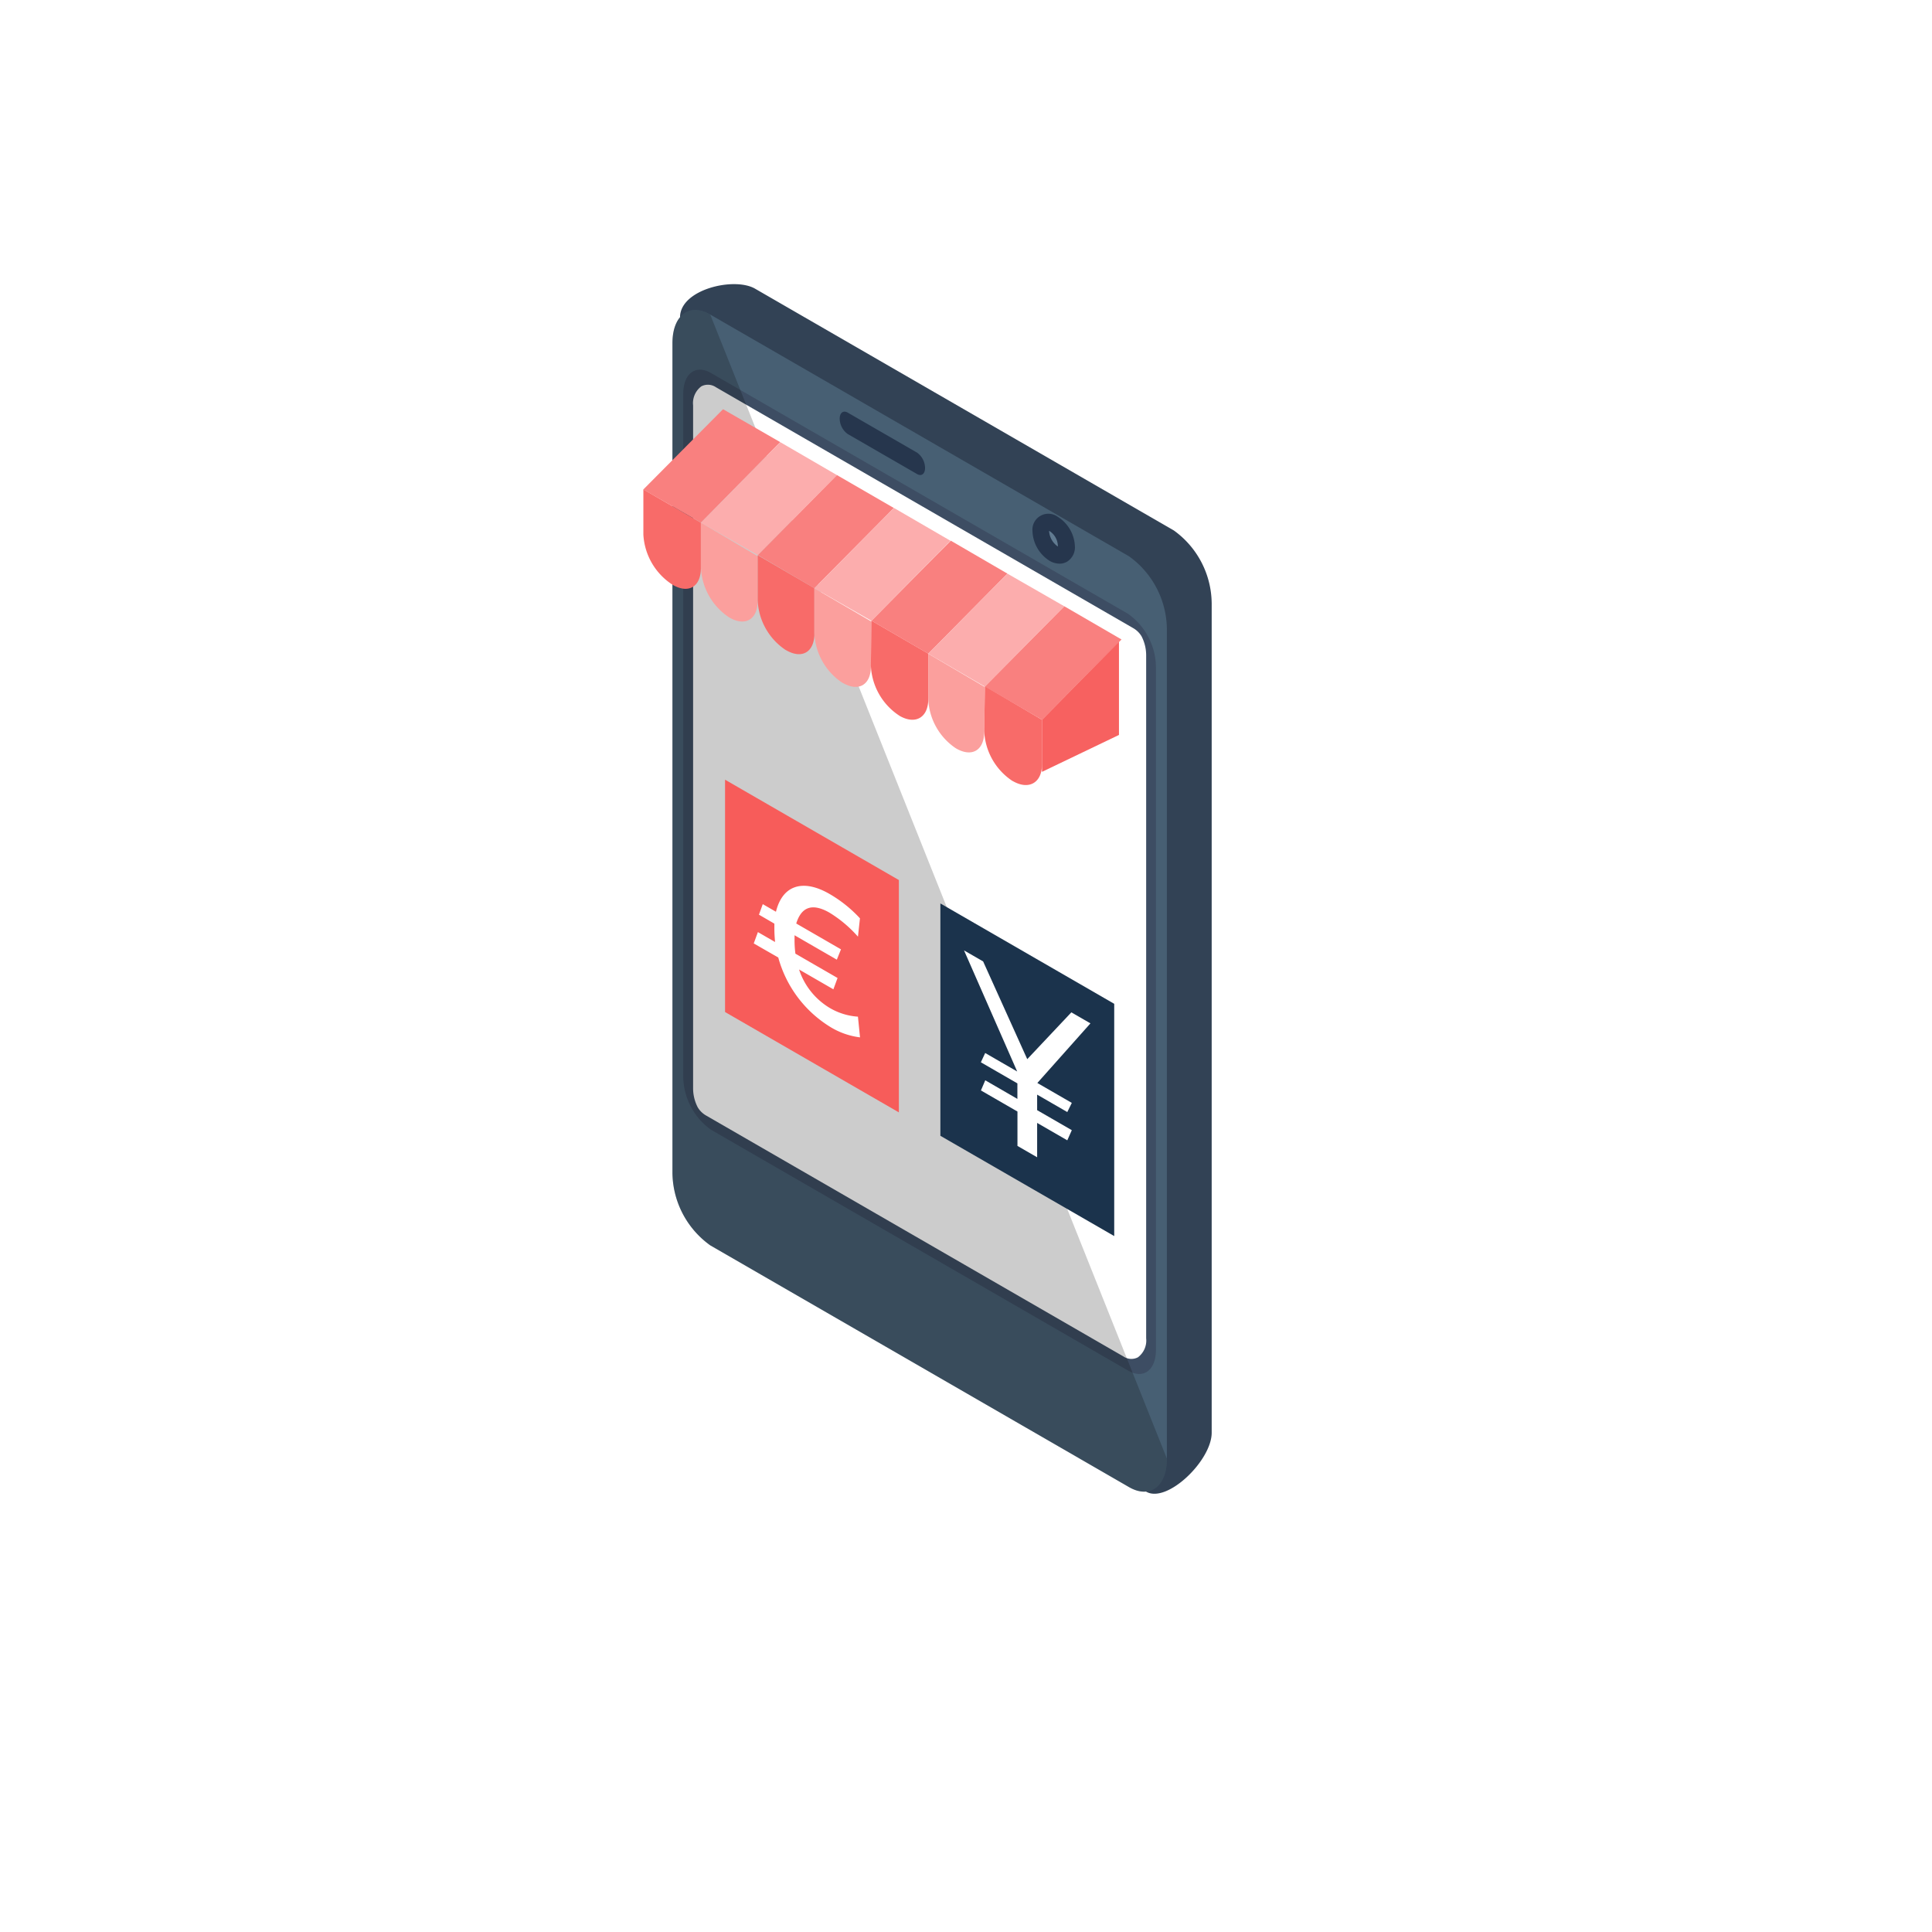 <svg xmlns="http://www.w3.org/2000/svg" xmlns:xlink="http://www.w3.org/1999/xlink" width="114.25" height="114.25" viewBox="0 0 114.25 114.25">
  <defs>
    <filter id="Trazado_873178" x="-0.001" y="0" width="114.25" height="114.25" filterUnits="userSpaceOnUse">
      <feOffset dy="3" input="SourceAlpha"/>
      <feGaussianBlur stdDeviation="3" result="blur"/>
      <feFlood flood-opacity="0.161"/>
      <feComposite operator="in" in2="blur"/>
      <feComposite in="SourceGraphic"/>
    </filter>
    <clipPath id="clip-path">
      <rect id="Rectángulo_401878" data-name="Rectángulo 401878" width="33.613" height="71.531" fill="none"/>
    </clipPath>
    <clipPath id="clip-path-2">
      <rect id="Rectángulo_401877" data-name="Rectángulo 401877" width="33.612" height="71.531" fill="none"/>
    </clipPath>
    <clipPath id="clip-path-3">
      <rect id="Rectángulo_401876" data-name="Rectángulo 401876" width="29.239" height="69.879" fill="none"/>
    </clipPath>
    <clipPath id="clip-path-4">
      <path id="Trazado_878170" data-name="Trazado 878170" d="M31.782,70.177c0,1.647-1,2.4-2.235,1.69l-24.77-14.3A5.346,5.346,0,0,1,2.542,53.3V4.215c0-1.647,1-2.4,2.235-1.69Z" transform="translate(-2.542 -2.257)" fill="none"/>
    </clipPath>
    <linearGradient id="linear-gradient" x1="0.341" y1="0.921" x2="0.348" y2="0.921" gradientUnits="objectBoundingBox">
      <stop offset="0" stop-color="#afbec9"/>
      <stop offset="0.155" stop-color="#abbac5"/>
      <stop offset="0.297" stop-color="#a2b0ba"/>
      <stop offset="0.433" stop-color="#929ea7"/>
      <stop offset="0.566" stop-color="#7b858d"/>
      <stop offset="0.696" stop-color="#5e666c"/>
      <stop offset="0.825" stop-color="#3a3f42"/>
      <stop offset="0.95" stop-color="#101112"/>
      <stop offset="0.995"/>
      <stop offset="1"/>
    </linearGradient>
  </defs>
  <g id="Grupo_1103914" data-name="Grupo 1103914" transform="translate(-926.347 -208.197)">
    <g id="Grupo_1099034" data-name="Grupo 1099034" transform="translate(935.347 214.197)">
      <g transform="matrix(1, 0, 0, 1, -9, -6)" filter="url(#Trazado_873178)">
        <path id="Trazado_873178-2" data-name="Trazado 873178" d="M220.937,159.14a48.125,48.125,0,1,1-48.125-48.125A48.126,48.126,0,0,1,220.937,159.14Z" transform="translate(-115.69 -105.02)" fill="#fff"/>
      </g>
    </g>
    <g id="Grupo_1100444" data-name="Grupo 1100444" transform="translate(964.388 225)" clip-path="url(#clip-path)">
      <g id="Grupo_1100443" data-name="Grupo 1100443" transform="translate(0 0)">
        <g id="Grupo_1100442" data-name="Grupo 1100442" clip-path="url(#clip-path-2)">
          <path id="Trazado_878165" data-name="Trazado 878165" d="M34.646,18.838V67.92c0,1.647-2.639,4.2-3.874,3.488L7.64,55.307a5.345,5.345,0,0,1-2.234-4.268L3.207,1.957c0-1.646,3.2-2.4,4.434-1.69l24.768,14.3a5.361,5.361,0,0,1,2.236,4.272" transform="translate(-1.033 0)" fill="#324255"/>
          <path id="Trazado_878166" data-name="Trazado 878166" d="M31.782,21.1V70.177c0,1.647-1,2.4-2.235,1.69l-24.77-14.3A5.342,5.342,0,0,1,2.543,53.3V4.214c0-1.646,1-2.4,2.235-1.69l24.769,14.3A5.36,5.36,0,0,1,31.782,21.1" transform="translate(-0.819 -0.727)" fill="#475f73"/>
          <path id="Trazado_878167" data-name="Trazado 878167" d="M3.486,49.273V8.9c0-1.209.735-1.764,1.641-1.24L29.8,21.905a3.928,3.928,0,0,1,1.64,3.135V65.415c0,1.209-.734,1.764-1.64,1.24L5.127,52.408a3.929,3.929,0,0,1-1.641-3.135" transform="translate(-1.123 -2.404)" fill="#3d4d63"/>
          <path id="Trazado_878168" data-name="Trazado 878168" d="M30.649,66.29a.839.839,0,0,1-.86-.054L5.113,51.99a1.362,1.362,0,0,1-.491-.481,2.434,2.434,0,0,1-.276-1.14V9.994a1.24,1.24,0,0,1,.489-1.125.84.84,0,0,1,.861.054L30.372,23.169a1.364,1.364,0,0,1,.491.48,2.431,2.431,0,0,1,.275,1.14V65.164a1.239,1.239,0,0,1-.489,1.126" transform="translate(-1.4 -2.827)" fill="#fff"/>
          <g id="Grupo_1100441" data-name="Grupo 1100441" transform="translate(1.723 1.53)" opacity="0.2" style="mix-blend-mode: lighten;isolation: isolate">
            <g id="Grupo_1100440" data-name="Grupo 1100440">
              <g id="Grupo_1100439" data-name="Grupo 1100439" clip-path="url(#clip-path-3)">
                <g id="Grupo_1100438" data-name="Grupo 1100438" transform="translate(0 0)">
                  <g id="Grupo_1100437" data-name="Grupo 1100437" clip-path="url(#clip-path-4)">
                    <path id="Trazado_878169" data-name="Trazado 878169" d="M14.31-1.472,51.068,75.762l-66-6.468L-51.69-7.94Z" transform="translate(14.93 1.028)" fill="url(#linear-gradient)"/>
                  </g>
                </g>
              </g>
            </g>
          </g>
          <path id="Trazado_878171" data-name="Trazado 878171" d="M21.711,14.813l-4.1-2.366a1.138,1.138,0,0,1-.474-.907c0-.35.212-.51.474-.359l4.1,2.366a1.138,1.138,0,0,1,.474.908c0,.349-.212.51-.474.359" transform="translate(-5.522 -3.584)" fill="#26364d"/>
          <path id="Trazado_878172" data-name="Trazado 878172" d="M36.2,22.193c0,.484-.343.679-.765.436a1.685,1.685,0,0,1-.764-1.318c0-.484.342-.679.764-.435a1.685,1.685,0,0,1,.765,1.318" transform="translate(-11.172 -6.692)" fill="#617b91"/>
          <path id="Trazado_878173" data-name="Trazado 878173" d="M35.552,22.989a1.181,1.181,0,0,1-.588-.17,2.161,2.161,0,0,1-1.008-1.739.944.944,0,0,1,1.5-.858,2.162,2.162,0,0,1,1.008,1.739,1,1,0,0,1-.466.912.87.87,0,0,1-.441.117m-.62-1.941a1.2,1.2,0,0,0,.52.927,1.081,1.081,0,0,0-.487-.91l-.033-.018" transform="translate(-10.94 -6.46)" fill="#26364d"/>
          <path id="Trazado_878174" data-name="Trazado 878174" d="M1.749,23.553l-.035-.02A3.773,3.773,0,0,1,.008,20.577V17.909l3.4,1.967v2.692c0,1.089-.719,1.53-1.662.986" transform="translate(-0.003 -5.77)" fill="#f86b69"/>
          <path id="Trazado_878175" data-name="Trazado 878175" d="M6.719,26.422l-.035-.02A3.719,3.719,0,0,1,5.03,23.446V20.81l3.355,1.981v2.646c0,1.089-.723,1.53-1.666.986" transform="translate(-1.621 -6.705)" fill="#fb9f9d"/>
          <path id="Trazado_878176" data-name="Trazado 878176" d="M11.665,29.272l-.035-.02A3.715,3.715,0,0,1,9.98,26.3V23.65L13.334,25.6v2.683c0,1.089-.726,1.53-1.669.986" transform="translate(-3.215 -7.62)" fill="#f86b69"/>
          <path id="Trazado_878177" data-name="Trazado 878177" d="M16.61,32.136l-.035-.02a3.712,3.712,0,0,1-1.648-2.957V26.532L18.3,28.5l-.028,2.646c0,1.089-.716,1.53-1.659.986" transform="translate(-4.81 -8.548)" fill="#fb9f9d"/>
          <path id="Trazado_878178" data-name="Trazado 878178" d="M21.55,34.981l-.035-.02A3.723,3.723,0,0,1,19.857,32l.028-2.646,3.365,1.954V34c0,1.089-.758,1.53-1.7.986" transform="translate(-6.398 -9.459)" fill="#f86b69"/>
          <path id="Trazado_878179" data-name="Trazado 878179" d="M26.513,37.845l-.035-.02a3.682,3.682,0,0,1-1.617-2.957V32.243l3.351,1.971-.041,2.646c0,1.089-.716,1.53-1.659.986" transform="translate(-8.01 -10.388)" fill="#fb9f9d"/>
          <path id="Trazado_878180" data-name="Trazado 878180" d="M31.438,40.69l-.035-.02a3.723,3.723,0,0,1-1.658-2.957l.041-2.646,3.375,1.992V39.7c0,1.089-.781,1.53-1.724.986" transform="translate(-9.583 -11.298)" fill="#f86b69"/>
          <path id="Trazado_878181" data-name="Trazado 878181" d="M0,15.661l3.409,1.96L8.1,12.859,4.717,10.912Z" transform="translate(0 -3.516)" fill="#f9807f"/>
          <path id="Trazado_878182" data-name="Trazado 878182" d="M5.03,18.547,8.4,20.466l4.672-4.733L9.719,13.785Z" transform="translate(-1.62 -4.441)" fill="#fcadad"/>
          <path id="Trazado_878183" data-name="Trazado 878183" d="M10,21.391,13.34,23.35l4.7-4.745-3.366-1.947Z" transform="translate(-3.222 -5.367)" fill="#f9807f"/>
          <path id="Trazado_878184" data-name="Trazado 878184" d="M14.928,24.276,18.3,26.2l4.672-4.733L19.64,19.531c-.015,0-4.712,4.745-4.712,4.745" transform="translate(-4.81 -6.293)" fill="#fcadad"/>
          <path id="Trazado_878185" data-name="Trazado 878185" d="M19.909,27.115l3.357,1.951,4.681-4.737L24.6,22.382c-.015,0-4.687,4.733-4.687,4.733" transform="translate(-6.414 -7.211)" fill="#f9807f"/>
          <path id="Trazado_878186" data-name="Trazado 878186" d="M24.862,29.991l3.345,1.944,4.7-4.749-3.366-1.932Z" transform="translate(-8.01 -8.136)" fill="#fcadad"/>
          <path id="Trazado_878187" data-name="Trazado 878187" d="M29.8,32.853l3.381,1.964,4.7-4.749L34.5,28.105Z" transform="translate(-9.6 -9.055)" fill="#f9807f"/>
          <path id="Trazado_878188" data-name="Trazado 878188" d="M34.785,35.814v3.079l4.552-2.183V31.2Z" transform="translate(-11.207 -10.052)" fill="#f76160"/>
          <path id="Trazado_878189" data-name="Trazado 878189" d="M17.413,62.908,7.134,56.973V43.234l10.279,5.934Z" transform="translate(-2.298 -13.929)" fill="#f75c5a"/>
          <path id="Trazado_878190" data-name="Trazado 878190" d="M36.2,73.7,25.92,67.77V54.03L36.2,59.965Z" transform="translate(-8.351 -17.407)" fill="#1b334c"/>
          <path id="Trazado_878191" data-name="Trazado 878191" d="M11.083,56.731,9.637,55.9l.246-.67,1.015.586c-.031-.347-.041-.577-.041-.8V54.73L9.945,54.2l.226-.623.779.45c.39-1.587,1.61-1.953,3.168-1.053a7.667,7.667,0,0,1,1.8,1.442L15.8,55.5a7.347,7.347,0,0,0-1.682-1.418c-1.045-.6-1.671-.318-1.968.64l2.646,1.528-.246.611-2.5-1.444V55.7a6.112,6.112,0,0,0,.051.806l2.492,1.438-.246.67-2.03-1.172a4.155,4.155,0,0,0,1.8,2.265,3.773,3.773,0,0,0,1.682.524l.123,1.224a4.386,4.386,0,0,1-1.8-.642,6.975,6.975,0,0,1-3.035-4.082" transform="translate(-3.105 -16.913)" fill="#fff"/>
          <path id="Trazado_878192" data-name="Trazado 878192" d="M32.321,65.965l2.038,1.177-.267.542-1.783-1.03v.918l2.05,1.184-.267.6-1.783-1.03v2.033l-1.164-.672V67.653l-2.16-1.247.256-.6,1.9,1.1v-.918l-2.16-1.247.256-.549,1.892,1.093-3.143-7.16,1.129.651,2.609,5.78,2.608-2.768,1.129.651Z" transform="translate(-9.018 -18.725)" fill="#fff"/>
        </g>
      </g>
    </g>
  </g>
</svg>

